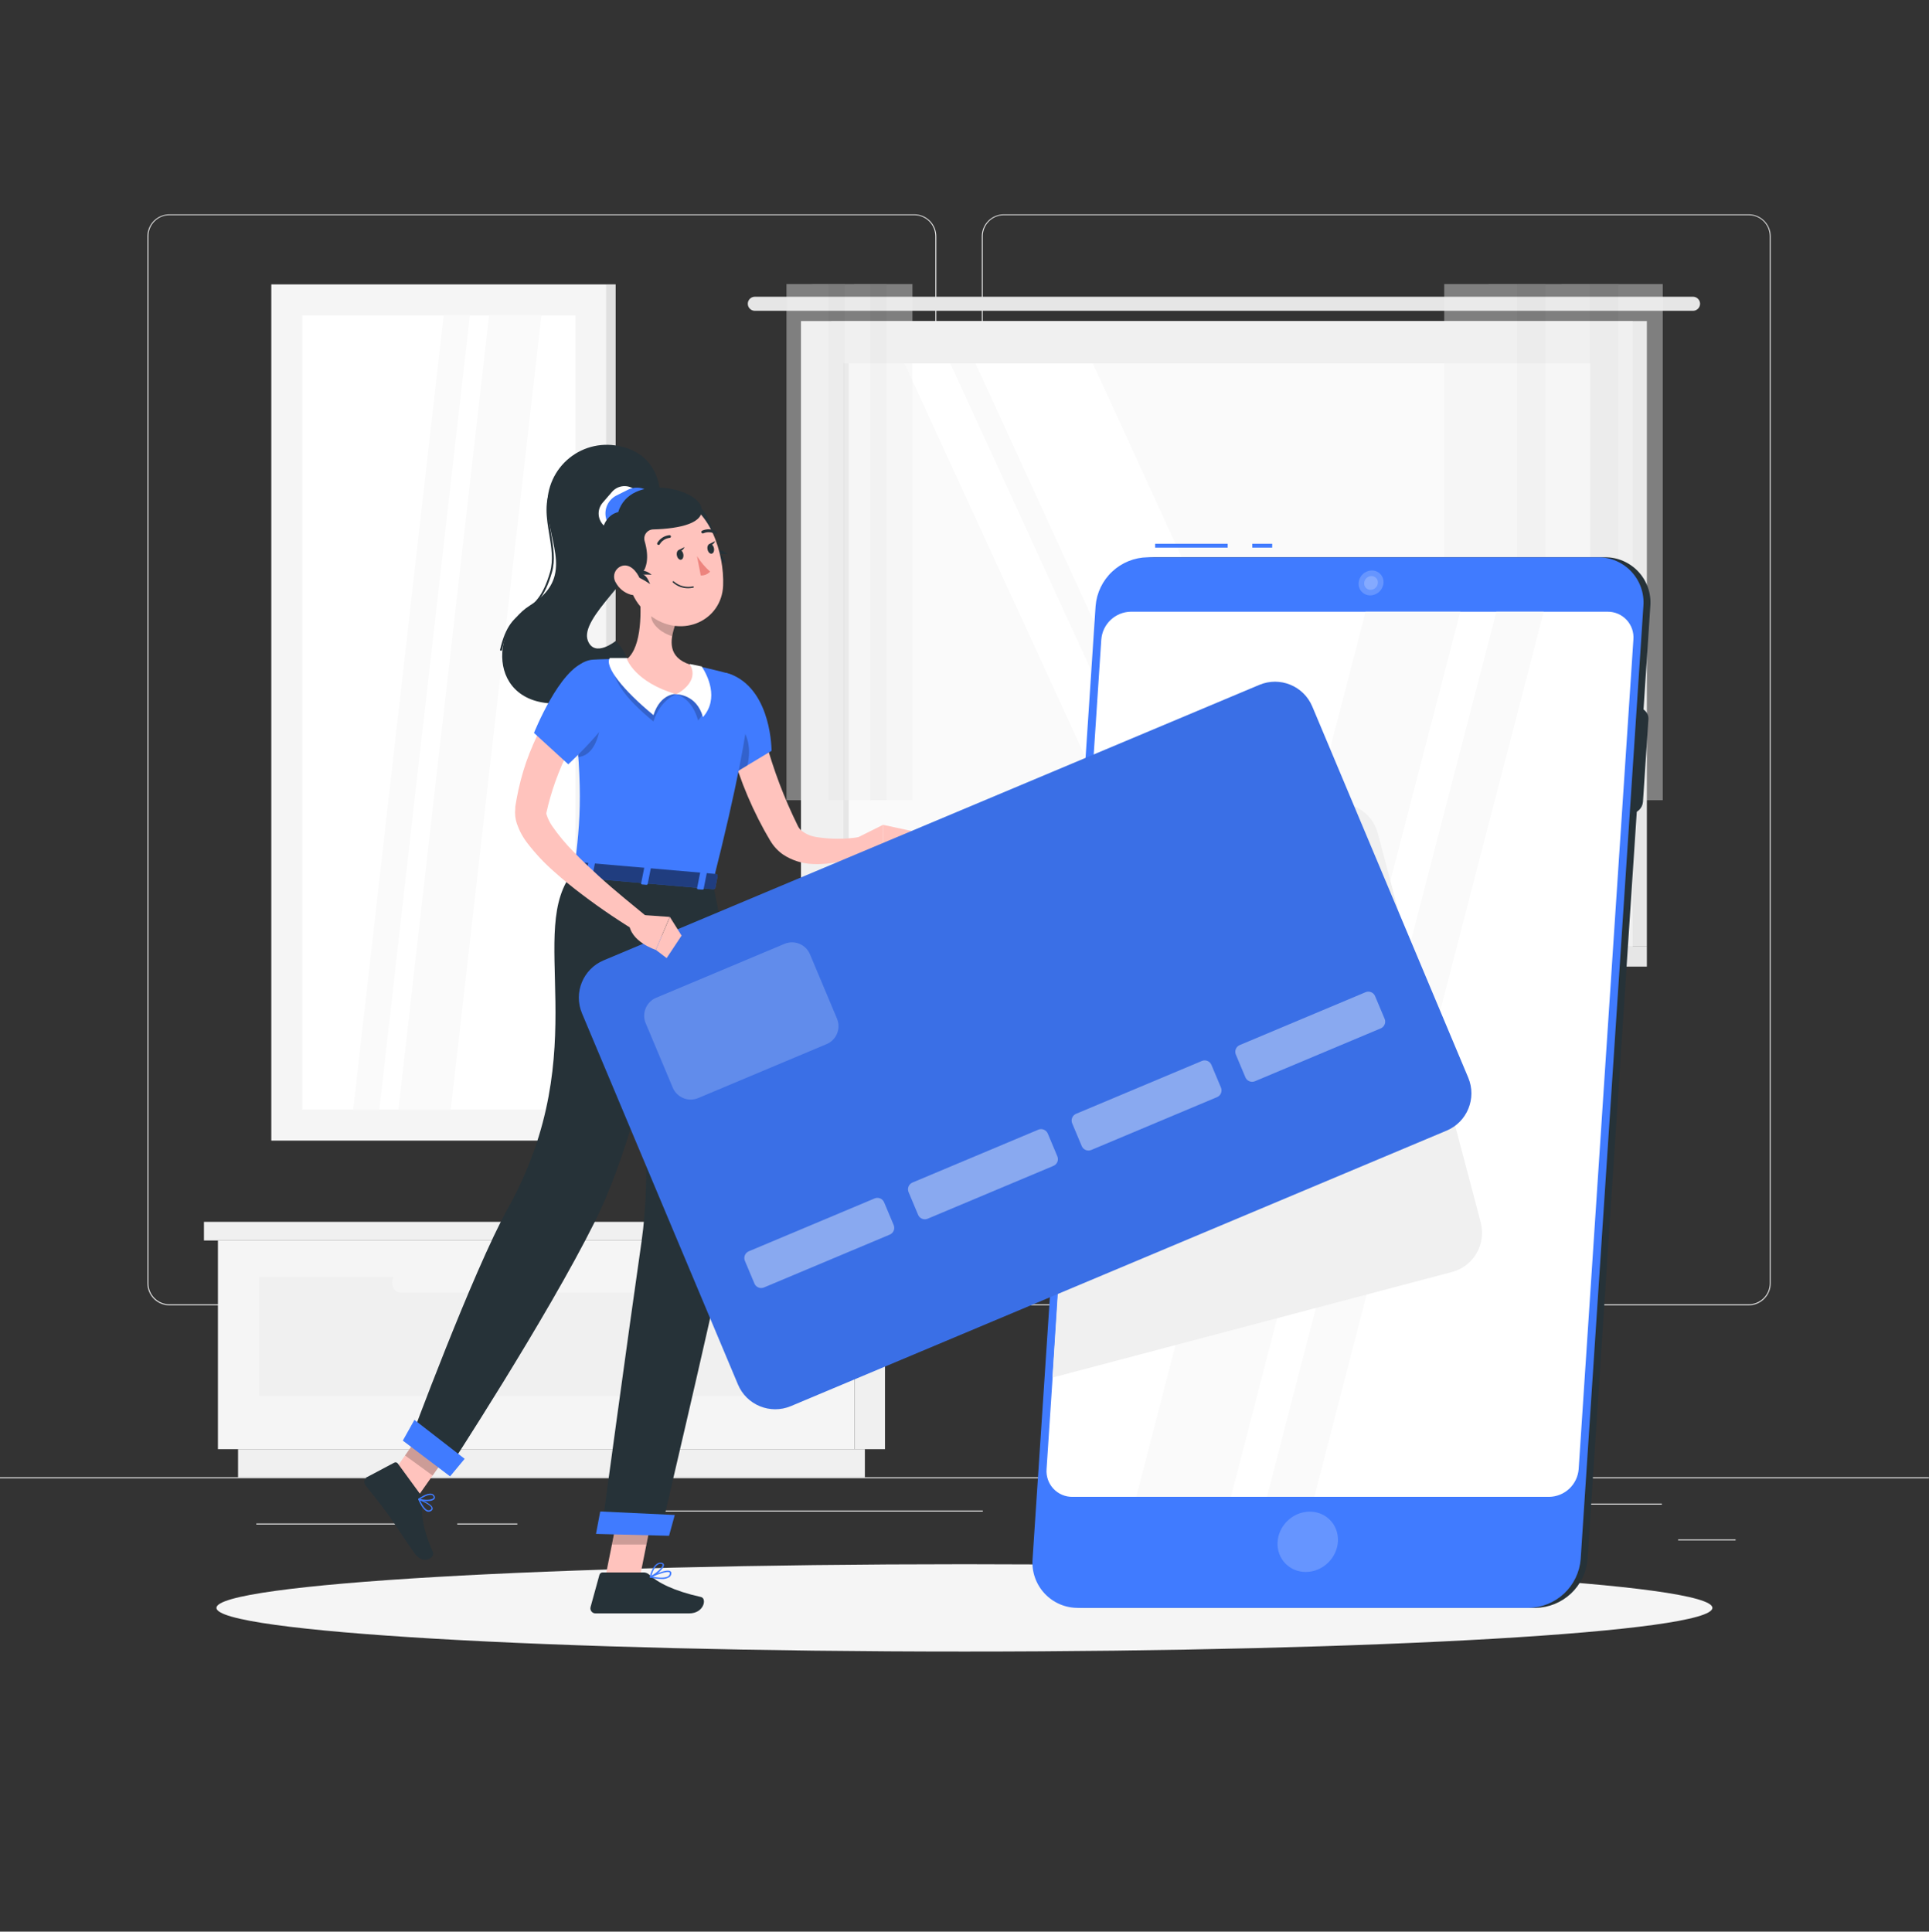 <svg width="712" height="713" viewBox="0 0 712 713" fill="none" xmlns="http://www.w3.org/2000/svg">
<rect x="0" y="0" width="712" height="713" fill="#333333" stroke="none"/>
<g clip-path="url(#clip0_363_2058)">
<path d="M711.951 545.314H0V545.67H711.951V545.314Z" fill="#EBEBEB"/>
<path d="M640.615 568.226H619.398V568.582H640.615V568.226Z" fill="#EBEBEB"/>
<path d="M471.624 572.099H459.25V572.455H471.624V572.099Z" fill="#EBEBEB"/>
<path d="M613.388 555.012H564.705V555.368H613.388V555.012Z" fill="#EBEBEB"/>
<path d="M156.102 562.359H94.603V562.715H156.102V562.359Z" fill="#EBEBEB"/>
<path d="M190.958 562.359H168.773V562.715H190.958V562.359Z" fill="#EBEBEB"/>
<path d="M362.754 557.574H229.363V557.93H362.754V557.574Z" fill="#EBEBEB"/>
<path d="M337.466 481.808H62.524C60.371 481.805 58.306 480.946 56.785 479.422C55.263 477.898 54.408 475.832 54.408 473.678V87.188C54.427 85.047 55.29 82.999 56.809 81.49C58.329 79.981 60.383 79.133 62.524 79.129H337.466C339.622 79.129 341.69 79.986 343.215 81.51C344.74 83.035 345.596 85.103 345.596 87.259V473.678C345.596 475.834 344.74 477.902 343.215 479.427C341.69 480.952 339.622 481.808 337.466 481.808ZM62.524 79.414C60.465 79.418 58.491 80.238 57.036 81.696C55.581 83.153 54.764 85.129 54.764 87.188V473.678C54.764 475.737 55.581 477.713 57.036 479.17C58.491 480.628 60.465 481.449 62.524 481.453H337.466C339.527 481.449 341.502 480.628 342.959 479.171C344.416 477.714 345.237 475.739 345.24 473.678V87.188C345.237 85.127 344.416 83.152 342.959 81.695C341.502 80.238 339.527 79.418 337.466 79.414H62.524Z" fill="#EBEBEB"/>
<path d="M645.469 481.808H370.513C368.358 481.805 366.292 480.947 364.768 479.423C363.244 477.899 362.387 475.833 362.383 473.678V87.188C362.405 85.045 363.271 82.998 364.793 81.489C366.315 79.981 368.37 79.132 370.513 79.129H645.469C647.608 79.136 649.658 79.987 651.175 81.495C652.691 83.004 653.552 85.049 653.571 87.188V473.678C653.571 475.829 652.718 477.893 651.2 479.417C649.681 480.941 647.62 481.801 645.469 481.808ZM370.513 79.414C368.453 79.418 366.477 80.238 365.02 81.695C363.563 83.152 362.743 85.127 362.739 87.188V473.678C362.743 475.739 363.563 477.714 365.02 479.171C366.477 480.628 368.453 481.449 370.513 481.453H645.469C647.53 481.449 649.505 480.628 650.962 479.171C652.419 477.714 653.24 475.739 653.243 473.678V87.188C653.24 85.127 652.419 83.152 650.962 81.695C649.505 80.238 647.53 79.418 645.469 79.414H370.513Z" fill="#EBEBEB"/>
<path d="M315.396 534.92H326.645V457.887H315.396V534.92Z" fill="#F0F0F0"/>
<path d="M87.869 545.314H319.225V534.92H87.869V545.314Z" fill="#F0F0F0"/>
<path d="M315.396 457.887H80.438V534.92H315.396V457.887Z" fill="#F5F5F5"/>
<path d="M300.187 471.3H95.629V515.298H300.187V471.3Z" fill="#F0F0F0"/>
<path d="M148.157 477.181H247.688C249.552 477.181 251.062 475.67 251.062 473.806V473.18C251.062 471.316 249.552 469.805 247.688 469.805H148.157C146.293 469.805 144.782 471.316 144.782 473.18V473.806C144.782 475.67 146.293 477.181 148.157 477.181Z" fill="#F5F5F5"/>
<path d="M75.282 457.887L315.395 457.887V451.009L75.282 451.009V457.887Z" fill="#F0F0F0"/>
<path d="M332.04 451.01H315.395V457.887H332.04V451.01Z" fill="#E6E6E6"/>
<path d="M306.81 349.4L607.865 349.4V118.515L306.81 118.515V349.4Z" fill="#E6E6E6"/>
<path d="M278.63 109.529H624.894C625.585 109.529 626.248 109.804 626.737 110.293C627.225 110.781 627.5 111.444 627.5 112.135C627.496 112.824 627.22 113.483 626.732 113.968C626.244 114.454 625.583 114.727 624.894 114.727H278.63C278.286 114.728 277.946 114.662 277.628 114.532C277.31 114.402 277.021 114.211 276.778 113.968C276.535 113.726 276.341 113.438 276.209 113.121C276.078 112.804 276.01 112.464 276.01 112.121C276.012 111.779 276.081 111.44 276.214 111.125C276.346 110.809 276.54 110.523 276.783 110.282C277.026 110.042 277.315 109.851 277.631 109.722C277.948 109.593 278.288 109.527 278.63 109.529Z" fill="#E6E6E6"/>
<path d="M295.645 349.4L602.652 349.4V118.515L295.645 118.515V349.4Z" fill="#F0F0F0"/>
<path d="M306.808 349.4H607.864V356.79H299.119L306.808 349.4Z" fill="#E6E6E6"/>
<path d="M277.048 349.4H584.055L576.366 356.79H269.373L277.048 349.4Z" fill="#F0F0F0"/>
<path d="M587.018 333.779V134.134L311.265 134.134V333.779H587.018Z" fill="#FAFAFA"/>
<path d="M495.005 333.765L403.32 134.134H360.02L451.719 333.765H495.005Z" fill="white"/>
<path d="M442.422 333.765L350.723 134.134H333.85L425.549 333.765H442.422Z" fill="white"/>
<path d="M313.258 333.779V134.134H311.279V333.779H313.258Z" fill="#E6E6E6"/>
<g opacity="0.4">
<path d="M586.847 295.377H613.73V104.845H586.847V295.377Z" fill="#F0F0F0"/>
<path d="M576.365 295.377H597.311V104.845H576.365V295.377Z" fill="#E6E6E6"/>
<path d="M559.962 295.377H586.846V104.845H559.962V295.377Z" fill="#F0F0F0"/>
<path d="M549.484 295.377H570.43V104.845H549.484V295.377Z" fill="#E6E6E6"/>
<path d="M533.066 295.377H559.949V104.845H533.066V295.377Z" fill="#F0F0F0"/>
</g>
<g opacity="0.4">
<path d="M321.289 295.377H336.781V104.845H321.289V295.377Z" fill="#F0F0F0"/>
<path d="M315.236 295.377H327.311V104.845H315.236V295.377Z" fill="#E6E6E6"/>
<path d="M305.781 295.377H321.273V104.845H305.781V295.377Z" fill="#F0F0F0"/>
<path d="M299.744 295.377H311.818V104.845H299.744V295.377Z" fill="#E6E6E6"/>
<path d="M290.291 295.377H305.783V104.845H290.291V295.377Z" fill="#F0F0F0"/>
</g>
<path d="M223.837 104.973H100.143V421.022H223.837V104.973Z" fill="#F5F5F5"/>
<path d="M223.851 421.008H227.24L227.24 104.958H223.851L223.851 421.008Z" fill="#E0E0E0"/>
<path d="M212.375 409.56L212.375 116.421H111.591L111.591 409.56H212.375Z" fill="white"/>
<path d="M147.074 409.56L180.522 116.421H199.816L166.382 409.56H147.074Z" fill="#FAFAFA"/>
<path d="M130.359 409.56L163.793 116.421H173.447L140.013 409.56H130.359Z" fill="#FAFAFA"/>
<path d="M355.975 609.618C508.45 609.618 632.055 602.401 632.055 593.499C632.055 584.597 508.45 577.381 355.975 577.381C203.5 577.381 79.894 584.597 79.894 593.499C79.894 602.401 203.5 609.618 355.975 609.618Z" fill="#F5F5F5"/>
<path d="M566.785 593.5H400.473C398.156 593.525 395.86 593.067 393.729 592.155C391.599 591.244 389.682 589.899 388.1 588.206C386.518 586.513 385.306 584.509 384.541 582.322C383.776 580.134 383.475 577.812 383.657 575.502L406.867 223.698C407.255 218.851 409.435 214.323 412.981 210.995C416.527 207.668 421.185 205.78 426.047 205.7H592.344C594.66 205.677 596.955 206.136 599.084 207.049C601.212 207.961 603.128 209.306 604.708 210.999C606.289 212.692 607.499 214.696 608.263 216.882C609.028 219.068 609.328 221.389 609.146 223.698L585.965 575.502C585.576 580.349 583.397 584.877 579.851 588.205C576.305 591.532 571.647 593.42 566.785 593.5Z" fill="#263238"/>
<path d="M601.8 300.303H581.666C581.107 300.309 580.553 300.198 580.039 299.978C579.525 299.758 579.063 299.433 578.681 299.025C578.299 298.616 578.007 298.133 577.822 297.605C577.637 297.078 577.564 296.517 577.608 295.96L579.616 265.489C579.728 264.33 580.263 263.254 581.12 262.465C581.976 261.677 583.094 261.233 584.258 261.217H604.377C604.93 261.212 605.478 261.321 605.986 261.537C606.495 261.752 606.954 262.07 607.335 262.471C607.715 262.872 608.009 263.346 608.199 263.865C608.388 264.385 608.469 264.937 608.435 265.489L606.428 295.96C606.336 297.13 605.81 298.224 604.954 299.027C604.098 299.83 602.974 300.285 601.8 300.303Z" fill="#263238"/>
<path d="M469.576 200.716H462.215V202.14H469.576V200.716Z" fill="#407BFF"/>
<path d="M453.142 200.716H426.373V202.14H453.142V200.716Z" fill="#407BFF"/>
<path d="M564.251 593.499H397.939C395.623 593.522 393.327 593.063 391.197 592.15C389.068 591.238 387.152 589.893 385.57 588.2C383.989 586.508 382.777 584.505 382.011 582.318C381.245 580.132 380.943 577.81 381.123 575.501L404.389 223.697C404.778 218.85 406.958 214.322 410.503 210.994C414.049 207.667 418.707 205.779 423.569 205.699H589.881C592.188 205.69 594.473 206.16 596.589 207.078C598.706 207.997 600.61 209.344 602.179 211.036C603.749 212.727 604.951 214.725 605.709 216.905C606.467 219.084 606.765 221.397 606.583 223.697L583.431 575.501C583.042 580.348 580.862 584.877 577.316 588.204C573.771 591.531 569.113 593.419 564.251 593.499Z" fill="#407BFF"/>
<path d="M571.797 552.52H395.845C394.529 552.534 393.224 552.274 392.014 551.756C390.804 551.238 389.715 550.474 388.816 549.513C387.918 548.551 387.229 547.413 386.794 546.17C386.359 544.928 386.188 543.609 386.291 542.297L406.496 236.015C406.714 233.269 407.946 230.702 409.951 228.812C411.956 226.923 414.592 225.846 417.346 225.792H593.34C594.656 225.778 595.961 226.038 597.171 226.556C598.381 227.073 599.47 227.838 600.369 228.799C601.268 229.761 601.956 230.899 602.391 232.141C602.826 233.384 602.998 234.703 602.895 236.015L582.69 542.297C582.47 545.05 581.233 547.623 579.219 549.513C577.205 551.404 574.559 552.476 571.797 552.52Z" fill="white"/>
<path d="M538.978 225.791H504.036L419.385 552.52H454.327L538.978 225.791Z" fill="#FAFAFA"/>
<path d="M569.761 225.791H552.29L467.639 552.52H485.11L569.761 225.791Z" fill="#FAFAFA"/>
<path d="M546.552 451.28L508.563 307.594C507.547 303.774 505.058 300.513 501.641 298.524C498.225 296.536 494.16 295.983 490.337 296.986L400.46 320.737L388.471 508.493L535.944 469.521C539.763 468.498 543.022 466.006 545.01 462.588C546.998 459.171 547.552 455.105 546.552 451.28Z" fill="#F0F0F0"/>
<path opacity="0.2" d="M490.182 576.845C494.748 572.427 495.1 565.381 490.966 561.108C486.833 556.835 479.779 556.953 475.212 561.371C470.646 565.789 470.294 572.834 474.428 577.107C478.562 581.38 485.615 581.263 490.182 576.845Z" fill="white"/>
<path opacity="0.2" d="M510.656 215.169C510.557 216.409 509.998 217.568 509.09 218.419C508.181 219.269 506.988 219.75 505.743 219.768C505.154 219.77 504.57 219.649 504.029 219.414C503.488 219.179 503.002 218.835 502.601 218.403C502.199 217.971 501.892 217.461 501.698 216.904C501.503 216.347 501.426 215.756 501.472 215.169C501.568 213.927 502.125 212.766 503.034 211.915C503.944 211.063 505.139 210.583 506.384 210.569C506.974 210.568 507.557 210.688 508.098 210.923C508.639 211.158 509.125 211.502 509.527 211.934C509.928 212.366 510.235 212.876 510.43 213.433C510.624 213.99 510.701 214.581 510.656 215.169Z" fill="white"/>
<path opacity="0.2" d="M508.577 215.169C508.527 215.851 508.223 216.49 507.725 216.96C507.227 217.429 506.57 217.694 505.886 217.703C505.559 217.708 505.235 217.645 504.935 217.517C504.634 217.389 504.364 217.2 504.141 216.961C503.918 216.722 503.748 216.439 503.642 216.13C503.535 215.822 503.494 215.494 503.522 215.169C503.572 214.486 503.876 213.847 504.374 213.378C504.873 212.908 505.529 212.643 506.213 212.634C506.54 212.629 506.864 212.692 507.165 212.82C507.465 212.948 507.735 213.137 507.958 213.376C508.181 213.615 508.351 213.898 508.458 214.207C508.564 214.516 508.605 214.843 508.577 215.169Z" fill="white"/>
<path d="M241.092 197.398C246.403 184.341 244.495 168.436 229.43 164.876C226.111 164.021 222.637 163.956 219.287 164.685C215.938 165.415 212.806 166.919 210.142 169.077C207.479 171.235 205.358 173.987 203.95 177.113C202.542 180.238 201.886 183.65 202.034 187.075C202.632 201.314 212.002 213.175 195.584 223.498C179.166 233.822 180.918 264.934 212.671 258.925C244.424 252.916 227.266 236.584 227.266 236.584C227.266 236.584 219.477 242.935 216.971 236.47C213.796 228.098 234.941 212.677 241.092 197.398Z" fill="#263238"/>
<path d="M185.219 240.229L184.521 240.072C186.643 230.575 189.975 228.126 193.492 225.534C197.009 222.943 200.341 220.479 203.032 211.139C204.299 206.739 203.502 201.869 202.719 197.17C201.722 191.175 200.697 184.967 203.787 179.414L204.399 179.77C201.437 185.095 202.448 191.161 203.417 197.056C204.214 201.841 205.04 206.781 203.716 211.295C200.968 220.864 197.379 223.498 193.919 226.061C190.459 228.624 187.284 231.002 185.219 240.229Z" fill="#263238"/>
<path d="M281.531 269.12C281.63 269.604 281.801 270.33 281.958 270.985L282.456 272.993C282.798 274.346 283.182 275.699 283.581 277.051C284.393 279.742 285.261 282.462 286.201 285.139C288.08 290.526 290.229 295.815 292.637 300.987L294.431 304.732C294.735 305.401 295.165 306.006 295.698 306.512C297.299 307.799 299.209 308.643 301.237 308.961C306.562 309.822 311.989 309.822 317.313 308.961L319.236 315.013C317.762 315.662 316.256 316.232 314.722 316.721C313.198 317.228 311.648 317.656 310.08 318.003C306.814 318.755 303.461 319.066 300.113 318.928C296.172 318.817 292.34 317.609 289.049 315.44C287.197 314.155 285.635 312.496 284.464 310.57L284.236 310.214L284.094 309.972L283.809 309.459L283.225 308.463L282.072 306.441C279.092 301.01 276.476 295.387 274.24 289.61C273.158 286.762 272.09 283.786 271.222 280.782C270.794 279.358 270.367 277.777 269.983 276.24C269.598 274.702 269.257 273.249 268.943 271.427L281.531 269.12Z" fill="#FFC3BD"/>
<path d="M270.54 249.213C284.907 255.621 284.779 277.15 284.779 277.15L269.643 286.249C269.643 286.249 258.252 269.39 259.106 261.73C259.946 253.741 262.396 245.611 270.54 249.213Z" fill="#407BFF"/>
<path opacity="0.2" d="M272.803 267.583C268.873 263.61 265.413 268.195 262.252 273.278C264.42 277.773 266.889 282.116 269.642 286.278L275.85 282.548C277.075 277.806 276.719 271.569 272.803 267.583Z" fill="black"/>
<path d="M315.82 309.502L325.93 304.461L326.044 317.689C326.044 317.689 318.497 318.999 313.471 313.702L315.82 309.502Z" fill="#FFC3BD"/>
<path d="M336.794 306.81L335.057 316.635L326.044 317.689L325.93 304.461L336.794 306.81Z" fill="#FFC3BD"/>
<path d="M223.281 582.991L235.783 584.187L241.607 555.096L229.105 553.9L223.281 582.991Z" fill="#FFC3BD"/>
<path d="M141.307 548.889L151.473 556.293L168.432 532.229L158.251 524.825L141.307 548.889Z" fill="#FFC3BD"/>
<path d="M155.204 551.665L146.831 540.203C146.692 540 146.482 539.855 146.243 539.797C146.004 539.74 145.752 539.772 145.535 539.889L135.497 545.215C135.249 545.359 135.034 545.553 134.866 545.786C134.699 546.019 134.582 546.285 134.524 546.566C134.466 546.847 134.469 547.137 134.531 547.417C134.593 547.697 134.713 547.96 134.884 548.191C137.875 552.135 139.512 553.886 143.2 558.941C145.478 562.045 150.035 569.236 153.167 573.522C156.3 577.808 160.7 574.946 159.789 572.881C155.659 563.612 155.517 558.186 155.83 553.844C155.89 553.066 155.667 552.292 155.204 551.665Z" fill="#263238"/>
<path d="M237.435 580.414H222.427C222.157 580.414 221.895 580.504 221.681 580.669C221.467 580.833 221.314 581.064 221.245 581.325L217.984 593.158C217.904 593.438 217.891 593.733 217.945 594.019C217.999 594.305 218.12 594.574 218.297 594.805C218.474 595.036 218.703 595.223 218.965 595.35C219.227 595.477 219.515 595.54 219.807 595.536C225.103 595.536 227.61 595.536 234.202 595.536H254.379C259.861 595.536 261 589.997 258.736 589.484C248.569 587.234 242.703 584.13 239.556 581.168C238.97 580.658 238.212 580.388 237.435 580.414Z" fill="#263238"/>
<path opacity="0.2" d="M241.606 555.111L238.601 570.105H225.857L229.104 553.915L241.606 555.111Z" fill="black"/>
<path opacity="0.2" d="M158.251 524.825L168.431 532.244L159.689 544.646L149.508 537.227L158.251 524.825Z" fill="black"/>
<path d="M276.463 260.563C275.58 270.174 272.391 289.041 263.064 325.906L211.889 321.477C214.353 302.269 215.506 289.824 210.693 253.458C210.537 252.255 210.629 251.034 210.964 249.869C211.3 248.704 211.871 247.621 212.643 246.686C213.415 245.751 214.371 244.985 215.451 244.436C216.531 243.886 217.713 243.564 218.923 243.49C222.611 243.291 226.997 243.163 231.397 243.334C239.181 243.45 246.946 244.121 254.635 245.341C259.148 246.153 263.961 247.32 267.877 248.346C270.521 249.038 272.835 250.646 274.407 252.882C275.979 255.119 276.707 257.84 276.463 260.563Z" fill="#407BFF"/>
<path opacity="0.2" d="M212.002 264.108C212.657 269.804 213.141 274.887 213.426 279.444C218.139 279.031 221.613 273.862 221.969 263.055C220.204 257.829 216.003 259.723 212.002 264.108Z" fill="black"/>
<path d="M263.066 325.905C263.066 325.905 280.381 402.511 268.762 456.52C261.03 492.687 243.815 565.747 243.815 565.747L221.986 565.192C221.986 565.192 232.409 488.515 236.781 458.399C244.256 406.826 225.532 322.716 225.532 322.716L263.066 325.905Z" fill="#263238"/>
<path opacity="0.2" d="M243.103 341.384L232.182 358.599C235.47 379.01 237.558 399.597 238.433 420.254C253.782 392.772 246.506 355.922 243.103 341.384Z" fill="black"/>
<path d="M246.947 566.887L219.979 566.203L221.545 557.916L249.055 559.212L246.947 566.887Z" fill="#407BFF"/>
<path d="M251.871 325.094C251.871 325.094 241.719 406.328 219.691 450.682C201.906 486.508 164.7 543.45 164.7 543.45L151.102 532.557C151.102 532.557 174.368 469.578 187.582 445.784C220.004 387.404 193.505 342.907 211.888 321.478L251.871 325.094Z" fill="#263238"/>
<path d="M464.826 252.803L222.797 354.493C215.199 357.686 211.627 366.433 214.819 374.031L272.385 511.042C275.578 518.64 284.325 522.211 291.923 519.019L533.953 417.329C541.551 414.136 545.122 405.389 541.93 397.791L484.364 260.78C481.172 253.182 472.424 249.611 464.826 252.803Z" fill="#407BFF"/>
<path opacity="0.1" d="M464.826 252.803L222.797 354.493C215.199 357.686 211.627 366.433 214.819 374.031L272.385 511.042C275.578 518.64 284.325 522.211 291.923 519.019L533.953 417.329C541.551 414.136 545.122 405.389 541.93 397.791L484.364 260.78C481.172 253.182 472.424 249.611 464.826 252.803Z" fill="black"/>
<path opacity="0.2" d="M289.557 348.393L242.167 368.304C238.513 369.839 236.795 374.046 238.331 377.7L248.319 401.474C249.855 405.128 254.061 406.846 257.715 405.31L305.105 385.399C308.759 383.864 310.477 379.657 308.942 376.003L298.953 352.229C297.418 348.575 293.211 346.858 289.557 348.393Z" fill="white"/>
<path opacity="0.4" d="M322.813 442.369L276.381 461.877C275.011 462.453 274.367 464.031 274.943 465.401L278.467 473.789C279.043 475.16 280.621 475.804 281.991 475.228L328.422 455.72C329.793 455.144 330.437 453.566 329.861 452.196L326.337 443.808C325.761 442.437 324.183 441.793 322.813 442.369Z" fill="white"/>
<path opacity="0.4" d="M383.223 416.995L336.792 436.503C335.421 437.079 334.777 438.657 335.353 440.027L338.877 448.415C339.453 449.786 341.031 450.43 342.401 449.854L388.833 430.346C390.203 429.77 390.847 428.192 390.271 426.822L386.747 418.434C386.171 417.063 384.593 416.419 383.223 416.995Z" fill="white"/>
<path opacity="0.4" d="M443.616 391.62L397.184 411.128C395.814 411.704 395.17 413.282 395.746 414.652L399.27 423.04C399.846 424.411 401.423 425.055 402.793 424.479L449.225 404.97C450.595 404.395 451.239 402.817 450.664 401.447L447.139 393.059C446.564 391.688 444.986 391.044 443.616 391.62Z" fill="white"/>
<path opacity="0.4" d="M504.026 366.245L457.594 385.753C456.224 386.329 455.58 387.907 456.156 389.277L459.68 397.665C460.256 399.036 461.833 399.68 463.204 399.104L509.635 379.595C511.006 379.02 511.65 377.442 511.074 376.072L507.549 367.684C506.974 366.313 505.396 365.669 504.026 366.245Z" fill="white"/>
<path d="M166.124 544.959L148.682 531.759L152.968 524.099L171.507 538.48L166.124 544.959Z" fill="#407BFF"/>
<path d="M211.375 318.416L208.67 322.802C208.456 323.129 208.855 323.542 209.439 323.585L263.12 328.227C263.575 328.227 263.974 328.07 264.031 327.785L264.885 323.243C264.957 322.93 264.572 322.631 264.074 322.588L212.244 318.103C212.084 318.077 211.921 318.093 211.769 318.147C211.617 318.202 211.482 318.295 211.375 318.416Z" fill="#407BFF"/>
<path opacity="0.5" d="M211.375 318.416L208.67 322.802C208.456 323.129 208.855 323.542 209.439 323.585L263.12 328.227C263.575 328.227 263.974 328.07 264.031 327.785L264.885 323.243C264.957 322.93 264.572 322.631 264.074 322.588L212.244 318.103C212.084 318.077 211.921 318.093 211.769 318.147C211.617 318.202 211.482 318.295 211.375 318.416Z" fill="black"/>
<path d="M217.854 324.809L216.43 324.695C216.16 324.695 215.961 324.51 215.989 324.339L217.157 318.444C217.157 318.259 217.441 318.145 217.726 318.173L219.15 318.287C219.435 318.287 219.634 318.472 219.592 318.643L218.424 324.538C218.367 324.709 218.111 324.837 217.854 324.809Z" fill="#407BFF"/>
<path d="M259.147 328.383L257.723 328.269C257.453 328.269 257.254 328.084 257.282 327.913L258.45 322.018C258.501 321.916 258.585 321.834 258.688 321.785C258.791 321.736 258.908 321.723 259.019 321.748L260.443 321.862C260.728 321.862 260.927 322.047 260.884 322.217L259.717 328.112C259.703 328.312 259.446 328.411 259.147 328.383Z" fill="#407BFF"/>
<path d="M238.502 326.604L237.078 326.476C236.793 326.476 236.594 326.291 236.637 326.12L237.804 320.225C237.804 320.054 238.089 319.926 238.36 319.954L239.783 320.082C240.054 320.082 240.253 320.267 240.225 320.438L239.057 326.333C239.029 326.504 238.787 326.618 238.502 326.604Z" fill="#407BFF"/>
<path d="M158.393 558.002C158.232 558.029 158.069 558.029 157.909 558.002C156.356 557.688 155.061 555.054 154.377 553.516C154.35 553.476 154.336 553.429 154.336 553.381C154.336 553.333 154.35 553.286 154.377 553.246C154.414 553.218 154.459 553.203 154.505 553.203C154.552 553.203 154.597 553.218 154.634 553.246C155.118 553.417 159.361 555.054 159.688 556.606C159.728 556.774 159.719 556.95 159.664 557.114C159.609 557.277 159.509 557.422 159.375 557.532C159.106 557.789 158.762 557.953 158.393 558.002ZM155.075 553.844C156.043 555.966 157.125 557.318 158.008 557.489C158.208 557.519 158.411 557.498 158.601 557.429C158.79 557.359 158.958 557.243 159.09 557.09C159.162 557.037 159.216 556.964 159.246 556.881C159.276 556.797 159.282 556.707 159.261 556.62C159.062 555.666 156.542 554.442 155.075 553.844Z" fill="#407BFF"/>
<path d="M158.521 554.043C157.168 554.211 155.794 554.064 154.506 553.616C154.466 553.598 154.432 553.57 154.407 553.535C154.382 553.5 154.367 553.459 154.363 553.416C154.358 553.373 154.364 553.329 154.382 553.289C154.399 553.249 154.427 553.214 154.463 553.189C154.591 553.103 157.524 550.967 159.29 551.366C159.508 551.408 159.714 551.497 159.894 551.627C160.074 551.758 160.222 551.926 160.329 552.121C160.47 552.299 160.547 552.52 160.547 552.747C160.547 552.974 160.47 553.195 160.329 553.374C159.823 553.8 159.183 554.037 158.521 554.043ZM155.203 553.288C156.627 553.701 159.29 553.73 159.945 553.003C160.059 552.89 160.159 552.704 159.945 552.334C159.875 552.202 159.775 552.087 159.655 551.998C159.534 551.909 159.395 551.849 159.247 551.822C158.051 551.58 156.001 552.761 155.203 553.288Z" fill="#407BFF"/>
<path d="M244.098 582.834C242.718 582.799 241.344 582.628 239.998 582.322C239.952 582.302 239.913 582.269 239.886 582.227C239.858 582.185 239.844 582.137 239.844 582.087C239.844 582.037 239.858 581.988 239.886 581.946C239.913 581.905 239.952 581.872 239.998 581.852C240.624 581.553 246.063 579.004 247.43 579.972C247.557 580.053 247.658 580.168 247.721 580.304C247.784 580.441 247.807 580.592 247.786 580.741C247.783 581.02 247.714 581.294 247.586 581.541C247.457 581.789 247.272 582.002 247.046 582.165C246.16 582.697 245.127 582.931 244.098 582.834ZM240.852 581.98C242.475 582.279 245.465 582.678 246.69 581.752C246.849 581.627 246.979 581.47 247.072 581.291C247.166 581.111 247.22 580.914 247.231 580.713C247.231 580.513 247.231 580.428 247.103 580.385C246.334 579.858 243.116 580.983 240.852 581.98Z" fill="#407BFF"/>
<path d="M240.054 582.322C240.004 582.342 239.948 582.342 239.898 582.322C239.861 582.295 239.833 582.257 239.818 582.214C239.802 582.171 239.801 582.124 239.812 582.08C239.812 581.838 241.094 576.47 244.084 576.812C244.824 576.911 245.024 577.267 245.066 577.566C245.252 578.99 241.82 581.696 240.168 582.365L240.054 582.322ZM243.785 577.239C241.891 577.239 240.795 580.371 240.425 581.624C242.204 580.685 244.696 578.449 244.54 577.58C244.54 577.509 244.54 577.31 243.984 577.253L243.785 577.239Z" fill="#407BFF"/>
<path d="M217.556 264.364L216.801 265.432L215.975 266.642C215.42 267.468 214.865 268.308 214.338 269.177C213.256 270.886 212.273 272.666 211.276 274.445C209.308 278.026 207.577 281.731 206.093 285.538C204.598 289.322 203.347 293.198 202.348 297.142L201.679 299.99C201.679 299.905 201.594 300.204 201.75 300.745C202.241 302.267 202.956 303.707 203.872 305.017C206.172 308.323 208.754 311.425 211.59 314.286C214.437 317.305 217.598 320.224 220.745 323.129C223.892 326.033 227.196 328.824 230.499 331.572C233.803 334.32 237.177 337.097 240.466 339.774L236.907 345.028C229.279 340.504 221.915 335.551 214.85 330.191C211.291 327.514 207.802 324.695 204.427 321.648C200.889 318.546 197.66 315.108 194.788 311.381C193.066 309.193 191.719 306.734 190.801 304.105C190.177 302.275 189.968 300.33 190.188 298.41V298.011V297.797L190.26 297.37L190.402 296.502L190.701 294.779C191.539 290.193 192.719 285.676 194.232 281.266C195.797 276.878 197.647 272.597 199.771 268.451C200.839 266.372 202.007 264.364 203.26 262.385C203.872 261.388 204.513 260.406 205.182 259.423L206.236 257.999C206.606 257.501 206.919 257.06 207.418 256.447L217.556 264.364Z" fill="#FFC3BD"/>
<path d="M216.29 244.302C206.522 246.865 197.096 270.545 197.096 270.545L209.74 282.107C209.74 282.107 229.603 263.995 228.934 255.821C228.379 248.873 224.136 242.223 216.29 244.302Z" fill="#407BFF"/>
<path opacity="0.2" d="M231.397 242.878C229.608 243.243 227.784 243.41 225.958 243.376C225.574 250.41 230.087 257.202 241.18 266.315C243.842 258.014 249.723 256.22 249.723 256.22L231.397 242.878Z" fill="black"/>
<path opacity="0.2" d="M254.635 245.113C254.635 245.113 255.931 245.298 259.02 246.01C261.085 249.186 263.762 258.968 257.682 265.945C255.318 257.402 249.68 256.319 249.68 256.319L254.635 245.113Z" fill="black"/>
<path d="M231.395 242.878C231.395 242.878 228.548 242.878 225.073 242.878C223.009 246.053 230.114 254.853 241.192 263.966C243.855 255.665 249.735 256.163 249.735 256.163L231.395 242.878Z" fill="white"/>
<path d="M254.635 245.113C254.635 245.113 255.931 245.298 259.02 246.01C261.085 249.186 265.542 257.786 259.462 264.706C257.098 256.163 249.68 256.277 249.68 256.277L254.635 245.113Z" fill="white"/>
<path d="M235.967 217.319C236.793 224.923 237.064 238.678 231.396 243.291C231.396 243.291 234.344 251.835 249.679 256.277C258.906 250.952 254.635 245.299 254.635 245.299C246.476 242.594 247.23 236.428 249.181 230.732L235.967 217.319Z" fill="#FFC3BD"/>
<path opacity="0.2" d="M241.348 222.801L249.18 230.732C248.7 232.05 248.338 233.408 248.098 234.79C244.951 234.064 240.394 230.789 240.352 227.428C240.41 225.839 240.747 224.273 241.348 222.801Z" fill="black"/>
<path d="M253.281 186.932C255.773 184.184 260.714 187.687 262.536 194.422C265.27 204.389 257.98 205.101 254.164 200.118C250.348 195.134 251.202 189.225 253.281 186.932Z" fill="#263238"/>
<path d="M260.998 204.432C263.498 205.298 265.862 206.515 268.018 208.049C266.779 205.03 265.668 203.194 260.998 204.432Z" fill="#263238"/>
<path d="M262.439 204.902C264.464 204.499 266.534 204.384 268.591 204.56C266.569 203.008 265.102 202.239 262.439 204.902Z" fill="#263238"/>
<path d="M229.248 205.443C232.423 217.589 233.519 222.801 240.952 227.884C252.158 235.545 266.383 228.995 266.91 216.137C267.38 204.575 262.111 186.662 249.111 184.128C246.246 183.546 243.28 183.709 240.496 184.602C237.712 185.494 235.204 187.085 233.211 189.224C231.218 191.363 229.807 193.977 229.113 196.817C228.419 199.656 228.466 202.627 229.248 205.443Z" fill="#FFC3BD"/>
<path d="M235.111 189.425L231.594 193.511C230.539 194.719 229.051 195.461 227.451 195.579C225.852 195.696 224.271 195.178 223.051 194.138C221.842 193.084 221.096 191.597 220.976 189.998C220.856 188.398 221.371 186.816 222.41 185.594L225.927 181.522C226.983 180.316 228.47 179.573 230.068 179.453C231.666 179.333 233.247 179.846 234.471 180.881C235.677 181.936 236.42 183.423 236.54 185.022C236.66 186.62 236.147 188.201 235.111 189.425Z" fill="white"/>
<path d="M238.358 193.98L234.087 196.116C232.333 196.975 230.312 197.105 228.463 196.478C226.614 195.851 225.088 194.518 224.219 192.77C223.36 191.015 223.229 188.991 223.856 187.14C224.483 185.289 225.816 183.76 227.565 182.888L231.837 180.752C233.594 179.894 235.619 179.766 237.471 180.395C239.322 181.025 240.849 182.361 241.719 184.113C242.576 185.868 242.704 187.891 242.075 189.74C241.445 191.589 240.109 193.114 238.358 193.98Z" fill="#407BFF"/>
<path d="M232.89 214.528C232.89 214.528 241.661 212.52 237.93 199.691C237.791 199.197 237.767 198.678 237.859 198.174C237.951 197.669 238.158 197.192 238.463 196.78C238.768 196.368 239.164 196.031 239.619 195.795C240.075 195.559 240.578 195.43 241.091 195.419C250.973 195.149 260.214 193.084 258.904 187.36C257.267 180.126 232.648 174.545 228.177 189.026C219.448 191.062 219.12 208.263 232.89 214.528Z" fill="#263238"/>
<path d="M232.936 211.993C235.436 212.858 237.8 214.076 239.955 215.61C238.717 212.62 237.606 210.783 232.936 211.993Z" fill="#263238"/>
<path d="M234.373 212.492C236.397 212.089 238.468 211.974 240.524 212.15C238.517 210.626 237.05 209.843 234.373 212.492Z" fill="#263238"/>
<path d="M227.254 214.983C228.391 217.129 230.331 218.736 232.651 219.455C235.74 220.38 237.335 217.646 236.538 214.699C235.812 212.05 233.334 208.391 230.216 208.747C229.537 208.841 228.893 209.102 228.341 209.507C227.788 209.911 227.345 210.447 227.052 211.066C226.758 211.684 226.623 212.366 226.658 213.05C226.693 213.734 226.898 214.398 227.254 214.983Z" fill="#FFC3BD"/>
<path d="M249.837 205.03C250.037 206.027 250.734 206.739 251.375 206.611C252.016 206.483 252.4 205.557 252.215 204.56C252.03 203.564 251.318 202.852 250.663 202.98C250.008 203.108 249.638 204.019 249.837 205.03Z" fill="#263238"/>
<path d="M261.156 202.795C261.355 203.806 262.038 204.504 262.693 204.376C263.348 204.248 263.719 203.336 263.519 202.34C263.32 201.343 262.636 200.631 261.981 200.759C261.326 200.887 260.956 201.799 261.156 202.795Z" fill="#263238"/>
<path d="M261.711 200.873L263.975 199.705C263.975 199.705 263.106 201.827 261.711 200.873Z" fill="#263238"/>
<path d="M257.27 205.302C258.61 207.413 260.234 209.329 262.097 210.997C261.662 211.473 261.128 211.848 260.532 212.094C259.937 212.34 259.294 212.452 258.651 212.421L257.27 205.302Z" fill="#ED847E"/>
<path d="M254.023 217.134C251.916 217.161 249.879 216.381 248.328 214.955C248.282 214.907 248.256 214.844 248.256 214.777C248.256 214.711 248.282 214.647 248.328 214.599C248.376 214.553 248.439 214.527 248.506 214.527C248.572 214.527 248.636 214.553 248.684 214.599C249.642 215.444 250.786 216.051 252.024 216.37C253.261 216.689 254.556 216.712 255.803 216.436C255.867 216.425 255.933 216.439 255.987 216.477C256.04 216.514 256.077 216.571 256.088 216.635C256.099 216.7 256.085 216.766 256.047 216.819C256.01 216.872 255.953 216.909 255.889 216.92C255.276 217.058 254.651 217.13 254.023 217.134Z" fill="#263238"/>
<path d="M243.045 201.143C242.955 201.14 242.867 201.115 242.789 201.072C242.675 201.004 242.594 200.894 242.562 200.766C242.53 200.638 242.55 200.502 242.618 200.389C243.089 199.589 243.744 198.913 244.529 198.417C245.314 197.922 246.207 197.622 247.132 197.541C247.263 197.541 247.389 197.591 247.484 197.681C247.58 197.771 247.637 197.894 247.644 198.025C247.646 198.091 247.635 198.156 247.612 198.217C247.588 198.278 247.553 198.334 247.508 198.382C247.463 198.429 247.409 198.468 247.35 198.494C247.29 198.521 247.225 198.536 247.16 198.538C246.396 198.622 245.663 198.886 245.022 199.31C244.381 199.733 243.849 200.303 243.472 200.973C243.42 201.033 243.354 201.081 243.279 201.11C243.205 201.14 243.125 201.151 243.045 201.143Z" fill="#263238"/>
<path d="M264.305 197.128C264.225 197.149 264.142 197.149 264.063 197.128C263.399 196.736 262.652 196.506 261.883 196.457C261.113 196.407 260.343 196.54 259.634 196.843C259.508 196.907 259.361 196.918 259.226 196.874C259.091 196.83 258.98 196.735 258.915 196.608C258.851 196.482 258.84 196.335 258.884 196.2C258.928 196.065 259.024 195.953 259.15 195.889C260.003 195.503 260.936 195.328 261.871 195.38C262.806 195.432 263.714 195.709 264.518 196.188C264.575 196.219 264.625 196.261 264.665 196.312C264.705 196.363 264.735 196.421 264.752 196.483C264.77 196.546 264.774 196.611 264.766 196.675C264.757 196.739 264.736 196.801 264.703 196.857C264.668 196.934 264.612 197 264.541 197.047C264.471 197.095 264.389 197.123 264.305 197.128Z" fill="#263238"/>
<path d="M235.809 337.652L247.2 338.45L242.06 350.624C242.06 350.624 232.549 347.62 232.164 340.657L235.809 337.652Z" fill="#FFC3BD"/>
<path d="M251.574 345.342L246.063 353.657L242.076 350.625L247.245 338.45L251.574 345.342Z" fill="#FFC3BD"/>
<path d="M250.391 203.094L252.655 201.927C252.655 201.927 251.786 204.048 250.391 203.094Z" fill="#263238"/>
</g>
<defs>
<clipPath id="clip0_363_2058">
<rect width="711.951" height="711.951" fill="white" transform="translate(0 0.814)"/>
</clipPath>
</defs>
</svg>
